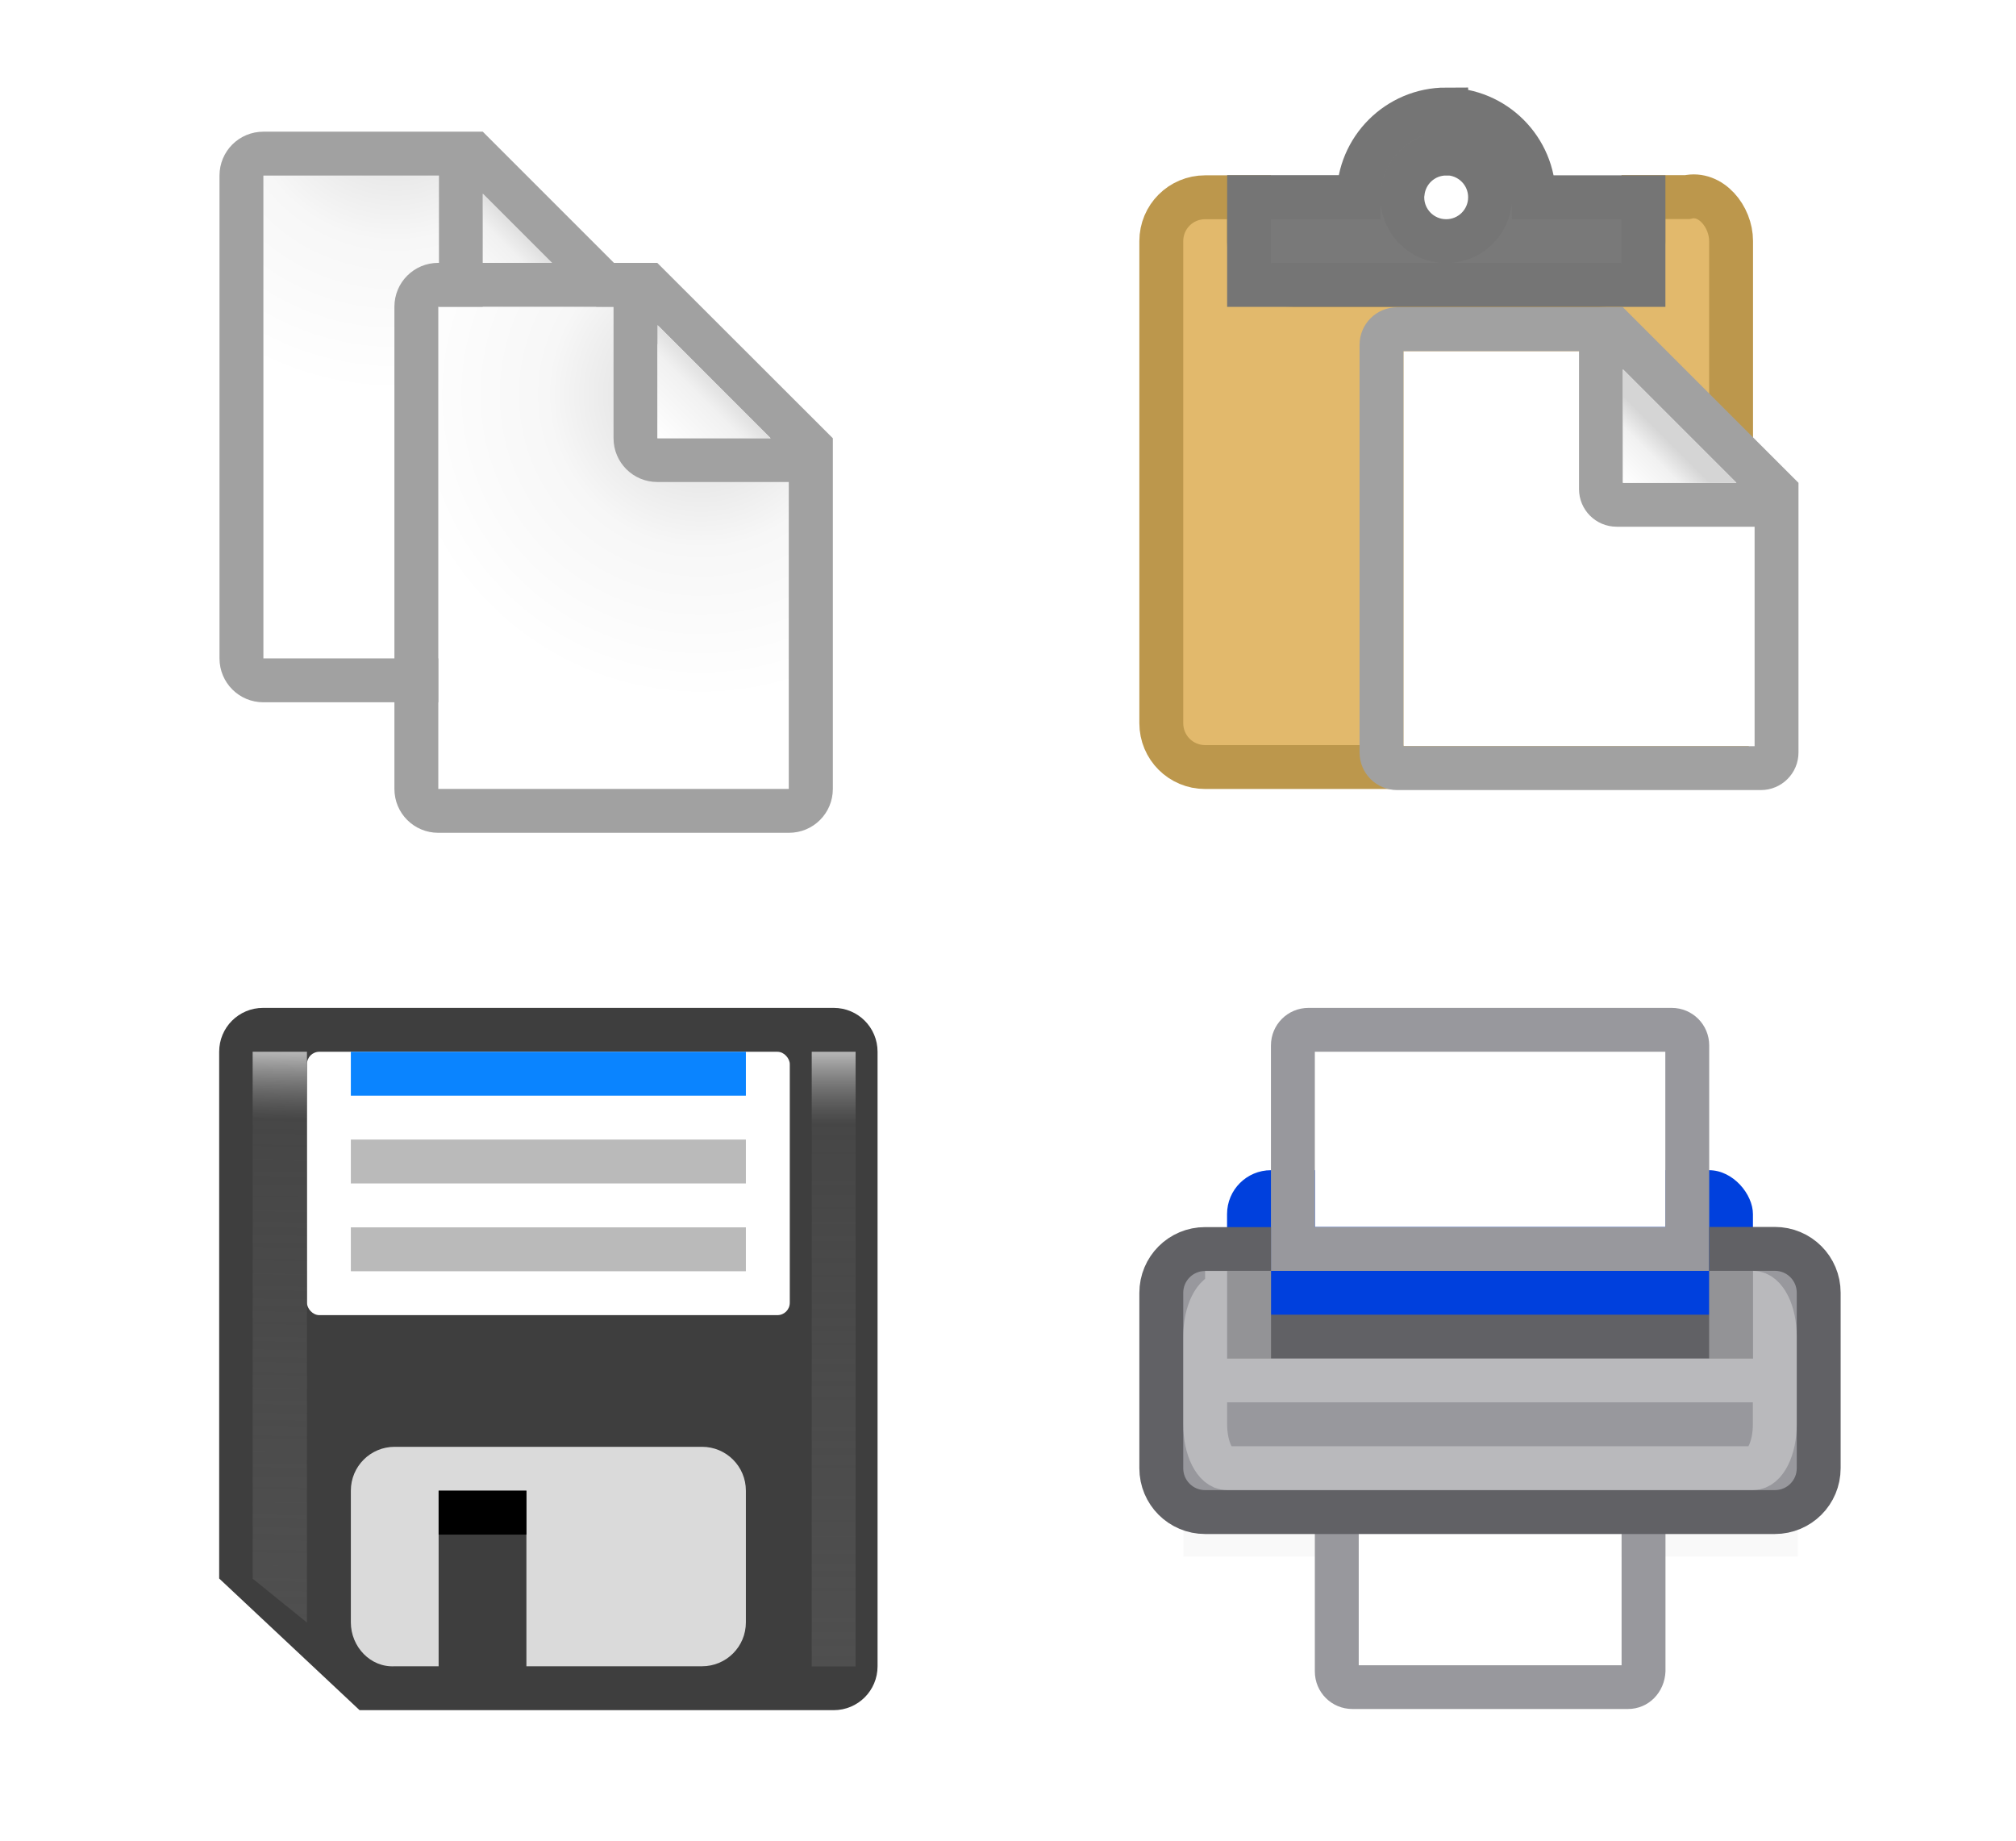 <?xml version="1.0" encoding="UTF-8" standalone="no"?>
<!-- Created with Inkscape (http://www.inkscape.org/) -->

<svg
   width="46"
   height="42"
   viewBox="0 0 12.171 11.113"
   version="1.1"
   id="svg5"
   inkscape:version="1.2.2 (1:1.2.2+202212051552+b0a8486541)"
   sodipodi:docname="Sukapura-Theme.svg"
   inkscape:export-filename="../../Sukapura-IconSet/icons/Sukapura-Theme.png"
   inkscape:export-xdpi="95"
   inkscape:export-ydpi="95"
   xmlns:inkscape="http://www.inkscape.org/namespaces/inkscape"
   xmlns:sodipodi="http://sodipodi.sourceforge.net/DTD/sodipodi-0.dtd"
   xmlns:xlink="http://www.w3.org/1999/xlink"
   xmlns="http://www.w3.org/2000/svg"
   xmlns:svg="http://www.w3.org/2000/svg">
  <sodipodi:namedview
     id="namedview7"
     pagecolor="#ffffff"
     bordercolor="#111111"
     borderopacity="1"
     inkscape:showpageshadow="0"
     inkscape:pageopacity="0"
     inkscape:pagecheckerboard="1"
     inkscape:deskcolor="#d1d1d1"
     inkscape:document-units="mm"
     showgrid="true"
     inkscape:zoom="10.59046"
     inkscape:cx="7.4595437"
     inkscape:cy="21.151111"
     inkscape:window-width="1920"
     inkscape:window-height="1010"
     inkscape:window-x="0"
     inkscape:window-y="0"
     inkscape:window-maximized="1"
     inkscape:current-layer="layer1">
    <inkscape:grid
       type="xygrid"
       id="grid132" />
  </sodipodi:namedview>
  <defs
     id="defs2">
    <linearGradient
       id="a"
       gradientUnits="userSpaceOnUse"
       x1="11"
       x2="12.359"
       y1="7"
       y2="5.69">
      <stop
         offset="0"
         stop-color="#1c1c1e"
         id="stop134" />
      <stop
         offset=".64"
         stop-color="#2c2c2e"
         id="stop136" />
      <stop
         offset="1"
         stop-color="#3a3a3c"
         id="stop138" />
    </linearGradient>
    <radialGradient
       id="b"
       cx="13"
       cy="6.227"
       gradientTransform="matrix(1.75,0,0,1.75,-9.75,-5.898)"
       gradientUnits="userSpaceOnUse"
       r="4">
      <stop
         offset="0"
         stop-color="#d7d7d7"
         id="stop141" />
      <stop
         offset=".5"
         stop-color="#2c2c2e"
         id="stop143" />
      <stop
         offset="1"
         stop-color="#1c1c1e"
         id="stop145" />
    </radialGradient>
    <radialGradient
       id="radialGradient409"
       cx="13"
       cy="6.227"
       gradientTransform="matrix(1.75,0,0,1.75,-9.75,-5.898)"
       gradientUnits="userSpaceOnUse"
       r="4">
      <stop
         offset="0"
         stop-color="#d7d7d7"
         id="stop403" />
      <stop
         offset=".5"
         stop-color="#2c2c2e"
         id="stop405" />
      <stop
         offset="1"
         stop-color="#1c1c1e"
         id="stop407" />
    </radialGradient>
    <radialGradient
       id="b-3"
       cx="21"
       cy="8.6"
       gradientTransform="matrix(1.75,1e-7,-1e-7,1.75,-35.75,-8.05)"
       gradientUnits="userSpaceOnUse"
       r="4">
      <stop
         offset="0"
         stop-color="#d7d7d7"
         id="stop653" />
      <stop
         offset=".5"
         stop-color="#2c2c2e"
         id="stop655" />
      <stop
         offset="1"
         stop-color="#1c1c1e"
         id="stop657" />
    </radialGradient>
    <linearGradient
       id="a-6"
       gradientUnits="userSpaceOnUse"
       x1="20"
       x2="21.359"
       y1="9"
       y2="7.69"
       gradientTransform="translate(-20,-1)">
      <stop
         offset="0"
         stop-color="#1c1c1e"
         id="stop646" />
      <stop
         offset=".64"
         stop-color="#2c2c2e"
         id="stop648" />
      <stop
         offset="1"
         stop-color="#3a3a3c"
         id="stop650" />
    </linearGradient>
    <linearGradient
       id="c"
       gradientUnits="userSpaceOnUse"
       x1="13"
       x2="13"
       y1="6"
       y2="20"
       gradientTransform="scale(0.265)">
      <stop
         offset="0"
         stop-color="#1c1c1e"
         id="stop660" />
      <stop
         offset="0"
         stop-color="#1c1c1e"
         stop-opacity=".055"
         id="stop662" />
      <stop
         offset="1"
         stop-color="#1c1c1e"
         stop-opacity=".247"
         id="stop664" />
      <stop
         offset="1"
         stop-color="#1c1c1e"
         stop-opacity=".482"
         id="stop666" />
    </linearGradient>
    <radialGradient
       id="a-7"
       cx="21"
       cy="8.6"
       gradientTransform="matrix(1.75,1e-7,-1e-7,1.75,-40.75,-8.05)"
       gradientUnits="userSpaceOnUse"
       r="4">
      <stop
         offset="0"
         stop-color="#d7d7d7"
         id="stop958" />
      <stop
         offset=".5"
         stop-color="#2c2c2e"
         id="stop960" />
      <stop
         offset="1"
         stop-color="#1c1c1e"
         id="stop962" />
    </radialGradient>
    <linearGradient
       id="b-5"
       gradientUnits="userSpaceOnUse"
       x1="20"
       x2="21.359"
       y1="10"
       y2="8.69"
       gradientTransform="translate(-25,-2)">
      <stop
         offset="0"
         stop-color="#1c1c1e"
         id="stop965" />
      <stop
         offset=".64"
         stop-color="#2c2c2e"
         id="stop967" />
      <stop
         offset="1"
         stop-color="#3a3a3c"
         id="stop969" />
    </linearGradient>
    <linearGradient
       id="c-9"
       gradientUnits="userSpaceOnUse"
       x1="9.5"
       x2="9.5"
       y1="7"
       y2="10"
       gradientTransform="scale(0.265)">
      <stop
         offset="0"
         stop-color="#1c1c1e"
         id="stop1230" />
      <stop
         offset=".083"
         stop-color="#1c1c1e"
         stop-opacity=".055"
         id="stop1232" />
      <stop
         offset="1"
         stop-color="#1c1c1e"
         stop-opacity=".247"
         id="stop1234" />
      <stop
         offset="1"
         stop-color="#1c1c1e"
         stop-opacity=".482"
         id="stop1236" />
    </linearGradient>
    <linearGradient
       id="b-1"
       gradientUnits="userSpaceOnUse"
       x1="-18.557"
       x2="-18.35"
       y1="4.032"
       y2="0.245"
       gradientTransform="scale(0.265)">
      <stop
         offset="0"
         stop-color="#0040dd"
         id="stop1225" />
      <stop
         offset="1"
         stop-color="#0a84ff"
         id="stop1227" />
    </linearGradient>
    <filter
       id="a-2"
       color-interpolation-filters="sRGB"
       height="1.686"
       width="1.125"
       x="-0.063"
       y="-0.343">
      <feGaussianBlur
         stdDeviation=".366"
         id="feGaussianBlur1222" />
    </filter>
    <linearGradient
       id="c-7"
       gradientUnits="userSpaceOnUse"
       x1="9"
       x2="9"
       y1="15"
       y2="10"
       gradientTransform="translate(-5,-23)">
      <stop
         offset="0"
         stop-color="#3a3a3c"
         id="stop2845" />
      <stop
         offset=".5"
         stop-color="#1c1c1e"
         id="stop2847" />
      <stop
         offset="1"
         stop-color="#1c1c1e"
         id="stop2849" />
    </linearGradient>
    <linearGradient
       id="a-0"
       gradientUnits="userSpaceOnUse"
       x1="15"
       x2="15"
       y1="18"
       y2="1">
      <stop
         offset="0"
         stop-color="#4f4f4f"
         id="stop2835" />
      <stop
         offset=".882"
         stop-color="#4f4f4f"
         stop-opacity=".498"
         id="stop2837" />
      <stop
         offset="1"
         stop-color="#b7b7b7"
         id="stop2839" />
    </linearGradient>
    <filter
       id="b-9"
       color-interpolation-filters="sRGB"
       height="1.076"
       width="2.278"
       x="-0.639"
       y="-0.038">
      <feGaussianBlur
         stdDeviation=".266"
         id="feGaussianBlur2842" />
    </filter>
    <filter
       id="filter3023"
       color-interpolation-filters="sRGB"
       height="1.076"
       width="2.278"
       x="-0.639"
       y="-0.038">
      <feGaussianBlur
         stdDeviation=".266"
         id="feGaussianBlur3021" />
    </filter>
    <linearGradient
       id="c-3"
       gradientUnits="userSpaceOnUse"
       x1="9"
       x2="9"
       y1="15"
       y2="10"
       gradientTransform="translate(-5,-23)">
      <stop
         offset="0"
         stop-color="#dadada"
         id="stop3472" />
      <stop
         offset=".5"
         stop-color="#fff"
         id="stop3474" />
      <stop
         offset="1"
         stop-color="#fff"
         id="stop3476" />
    </linearGradient>
    <filter
       id="b-6"
       color-interpolation-filters="sRGB"
       height="1.076"
       width="2.278"
       x="-0.639"
       y="-0.038">
      <feGaussianBlur
         stdDeviation=".266"
         id="feGaussianBlur3469" />
    </filter>
    <filter
       id="filter3650"
       color-interpolation-filters="sRGB"
       height="1.076"
       width="2.278"
       x="-0.639"
       y="-0.038">
      <feGaussianBlur
         stdDeviation=".266"
         id="feGaussianBlur3648" />
    </filter>
    <linearGradient
       id="c-3-2"
       gradientUnits="userSpaceOnUse"
       x1="9"
       x2="9"
       y1="15"
       y2="10"
       gradientTransform="translate(-5,-23)">
      <stop
         offset="0"
         stop-color="#dadada"
         id="stop3472-6" />
      <stop
         offset=".5"
         stop-color="#fff"
         id="stop3474-1" />
      <stop
         offset="1"
         stop-color="#fff"
         id="stop3476-8" />
    </linearGradient>
    <linearGradient
       inkscape:collect="always"
       xlink:href="#a-0"
       id="linearGradient3822"
       gradientUnits="userSpaceOnUse"
       x1="20.237"
       y1="47.286"
       x2="20.619"
       y2="30.571"
       gradientTransform="translate(-5,-29.571)" />
    <filter
       id="b-6-0"
       color-interpolation-filters="sRGB"
       height="1.076"
       width="2.278"
       x="-0.639"
       y="-0.038">
      <feGaussianBlur
         stdDeviation=".266"
         id="feGaussianBlur3469-2" />
    </filter>
    <filter
       id="filter3863"
       color-interpolation-filters="sRGB"
       height="1.076"
       width="2.278"
       x="-0.639"
       y="-0.038">
      <feGaussianBlur
         stdDeviation=".266"
         id="feGaussianBlur3861" />
    </filter>
    <linearGradient
       inkscape:collect="always"
       xlink:href="#a-0"
       id="linearGradient4031"
       gradientUnits="userSpaceOnUse"
       gradientTransform="translate(-5,-29.571)"
       x1="19.5"
       y1="48.571"
       x2="19.5"
       y2="30.571" />
    <linearGradient
       id="c-37"
       gradientUnits="userSpaceOnUse"
       x1="9.5"
       x2="9.5"
       y1="7"
       y2="10"
       gradientTransform="scale(0.265)">
      <stop
         offset="0"
         stop-color="#fff"
         id="stop4124" />
      <stop
         offset=".083"
         stop-color="#fff"
         stop-opacity=".055"
         id="stop4126" />
      <stop
         offset="1"
         stop-color="#fff"
         stop-opacity=".247"
         id="stop4128" />
      <stop
         offset="1"
         stop-color="#fff"
         stop-opacity=".482"
         id="stop4130" />
    </linearGradient>
    <linearGradient
       id="b-59"
       gradientUnits="userSpaceOnUse"
       x1="-18.557"
       x2="-18.35"
       y1="4.032"
       y2="0.245"
       gradientTransform="scale(0.265)">
      <stop
         offset="0"
         stop-color="#0040dd"
         id="stop4119" />
      <stop
         offset="1"
         stop-color="#0a84ff"
         id="stop4121" />
    </linearGradient>
    <filter
       id="a-22"
       color-interpolation-filters="sRGB"
       height="1.686"
       width="1.125"
       x="-0.063"
       y="-0.343">
      <feGaussianBlur
         stdDeviation=".366"
         id="feGaussianBlur4116" />
    </filter>
    <linearGradient
       id="c-37-8"
       gradientUnits="userSpaceOnUse"
       x1="9.5"
       x2="9.5"
       y1="7"
       y2="10"
       gradientTransform="scale(0.265)">
      <stop
         offset="0"
         stop-color="#fff"
         id="stop4124-9" />
      <stop
         offset=".083"
         stop-color="#fff"
         stop-opacity=".055"
         id="stop4126-7" />
      <stop
         offset="1"
         stop-color="#fff"
         stop-opacity=".247"
         id="stop4128-3" />
      <stop
         offset="1"
         stop-color="#fff"
         stop-opacity=".482"
         id="stop4130-6" />
    </linearGradient>
    <linearGradient
       id="b-59-1"
       gradientUnits="userSpaceOnUse"
       x1="-18.557"
       x2="-18.35"
       y1="4.032"
       y2="0.245"
       gradientTransform="scale(0.265)">
      <stop
         offset="0"
         stop-color="#0040dd"
         id="stop4119-2" />
      <stop
         offset="1"
         stop-color="#0a84ff"
         id="stop4121-9" />
    </linearGradient>
    <filter
       id="a-22-3"
       color-interpolation-filters="sRGB"
       height="1.686"
       width="1.125"
       x="-0.063"
       y="-0.343">
      <feGaussianBlur
         stdDeviation=".366"
         id="feGaussianBlur4116-1" />
    </filter>
    <radialGradient
       id="a-9"
       cx="21"
       cy="8.6"
       gradientTransform="matrix(1.75,1e-7,-1e-7,1.75,-40.75,-8.05)"
       gradientUnits="userSpaceOnUse"
       r="4">
      <stop
         offset="0"
         stop-color="#d7d7d7"
         id="stop4724" />
      <stop
         offset=".5"
         stop-color="#f7f7f7"
         id="stop4726" />
      <stop
         offset="1"
         stop-color="#fff"
         id="stop4728" />
    </radialGradient>
    <linearGradient
       id="b-4"
       gradientUnits="userSpaceOnUse"
       x1="20"
       x2="21.359"
       y1="10"
       y2="8.69"
       gradientTransform="translate(-25,-2)">
      <stop
         offset="0"
         stop-color="#fff"
         id="stop4731" />
      <stop
         offset=".64"
         stop-color="#f1f1f1"
         id="stop4733" />
      <stop
         offset="1"
         stop-color="#d5d5d5"
         id="stop4735" />
    </linearGradient>
    <radialGradient
       id="a-9-7"
       cx="21"
       cy="8.6"
       gradientTransform="matrix(1.75,1e-7,-1e-7,1.75,-40.75,-8.05)"
       gradientUnits="userSpaceOnUse"
       r="4">
      <stop
         offset="0"
         stop-color="#d7d7d7"
         id="stop4724-8" />
      <stop
         offset=".5"
         stop-color="#f7f7f7"
         id="stop4726-4" />
      <stop
         offset="1"
         stop-color="#fff"
         id="stop4728-5" />
    </radialGradient>
    <linearGradient
       id="b-4-0"
       gradientUnits="userSpaceOnUse"
       x1="45"
       x2="46"
       y1="12"
       y2="11"
       gradientTransform="translate(-25,-2)">
      <stop
         offset="0"
         stop-color="#fff"
         id="stop4731-3" />
      <stop
         offset=".64"
         stop-color="#f1f1f1"
         id="stop4733-6" />
      <stop
         offset="1"
         stop-color="#d5d5d5"
         id="stop4735-1" />
    </linearGradient>
    <linearGradient
       id="a-06"
       gradientUnits="userSpaceOnUse"
       x1="11"
       x2="12.359"
       y1="7"
       y2="5.69">
      <stop
         offset="0"
         stop-color="#fff"
         id="stop5103" />
      <stop
         offset=".64"
         stop-color="#f1f1f1"
         id="stop5105" />
      <stop
         offset="1"
         stop-color="#d5d5d5"
         id="stop5107" />
    </linearGradient>
    <radialGradient
       id="b-32"
       cx="13"
       cy="6.227"
       gradientTransform="matrix(1.75,0,0,1.75,-9.75,-5.898)"
       gradientUnits="userSpaceOnUse"
       r="4">
      <stop
         offset="0"
         stop-color="#d7d7d7"
         id="stop5110" />
      <stop
         offset=".5"
         stop-color="#f7f7f7"
         id="stop5112" />
      <stop
         offset="1"
         stop-color="#fff"
         id="stop5114" />
    </radialGradient>
    <radialGradient
       id="radialGradient5274"
       cx="13"
       cy="6.227"
       gradientTransform="matrix(1.75,0,0,1.75,-9.75,-5.898)"
       gradientUnits="userSpaceOnUse"
       r="4">
      <stop
         offset="0"
         stop-color="#d7d7d7"
         id="stop5268" />
      <stop
         offset=".5"
         stop-color="#f7f7f7"
         id="stop5270" />
      <stop
         offset="1"
         stop-color="#fff"
         id="stop5272" />
    </radialGradient>
    <linearGradient
       inkscape:collect="always"
       xlink:href="#a-06"
       id="linearGradient5295"
       gradientUnits="userSpaceOnUse"
       x1="15"
       y1="10"
       x2="16.5"
       y2="8.5"
       gradientTransform="scale(0.265)" />
    <radialGradient
       inkscape:collect="always"
       xlink:href="#b-32-5"
       id="radialGradient5297"
       gradientUnits="userSpaceOnUse"
       gradientTransform="matrix(0.463,0,0,0.463,-2.58,-1.56)"
       cx="14.714"
       cy="8.513"
       r="4"
       fx="14.714"
       fy="8.513" />
    <radialGradient
       id="b-32-5"
       cx="13"
       cy="6.227"
       gradientTransform="matrix(1.75,0,0,1.75,-9.75,-5.898)"
       gradientUnits="userSpaceOnUse"
       r="4">
      <stop
         offset="0"
         stop-color="#d7d7d7"
         id="stop5110-5" />
      <stop
         offset=".5"
         stop-color="#f7f7f7"
         id="stop5112-4" />
      <stop
         offset="1"
         stop-color="#fff"
         id="stop5114-7" />
    </radialGradient>
    <radialGradient
       inkscape:collect="always"
       xlink:href="#b-32-5"
       id="radialGradient5293"
       gradientUnits="userSpaceOnUse"
       gradientTransform="matrix(1.75,0,0,1.75,-13.75,-8.898)"
       cx="13"
       cy="6.227"
       r="4" />
    <radialGradient
       id="radialGradient5480"
       cx="13"
       cy="6.227"
       gradientTransform="matrix(1.75,0,0,1.75,-9.75,-5.898)"
       gradientUnits="userSpaceOnUse"
       r="4">
      <stop
         offset="0"
         stop-color="#d7d7d7"
         id="stop5474" />
      <stop
         offset=".5"
         stop-color="#f7f7f7"
         id="stop5476" />
      <stop
         offset="1"
         stop-color="#fff"
         id="stop5478" />
    </radialGradient>
    <linearGradient
       inkscape:collect="always"
       xlink:href="#a-06"
       id="linearGradient5448"
       gradientUnits="userSpaceOnUse"
       x1="15"
       y1="10"
       x2="16.5"
       y2="8.5"
       gradientTransform="translate(-4,-3)" />
  </defs>
  <g
     inkscape:label="Lapis 1"
     inkscape:groupmode="layer"
     id="layer1">
    <path
       id="rect1672"
       style="fill:#ffffff;stroke:#000000;stroke-width:1.323;stroke-opacity:0;fill-opacity:1"
       d="M 0.265,0 H 11.906 c 0.147,0 0.265,0.118 0.265,0.265 V 10.848 c 0,0.147 -0.118,0.265 -0.265,0.265 H 0.265 C 0.118,11.113 0,10.994 0,10.848 V 0.265 C 0,0.118 0.118,0 0.265,0 Z" />
    <g
       transform="matrix(0.265,0,0,0.265,1.058,6.085)"
       id="g3499">
      <path
         d="m 2,2.2e-7 c -0.554,1e-8 -1,0.446 -1,1 V 13 l 3.199,3 H 15 c 0.554,0 1,-0.446 1,-1 V 1 C 16,0.446 15.554,0 15,0 Z"
         fill="#3e3e3e"
         id="path3479" />
      <g
         fill="#ffffff"
         id="g3485">
        <rect
           height="6"
           ry="0.281"
           width="11"
           x="3"
           y="1"
           id="rect3481" />
        <path
           d="m 5,10 c -0.554,0 -1,0.446 -1,1 v 3 c 0,0.554 0.447,1.032 1,1 h 1 v -4 h 2 v 4 h 4 c 0.554,0 1,-0.446 1,-1 v -3 c 0,-0.554 -0.446,-1 -1,-1 z"
           fill="url(#c)"
           id="path3483"
           style="fill:url(#c-3-2)" />
      </g>
      <path
         d="m 6,11 h 2 v 1 H 6 Z"
         id="path3487" />
      <path
         d="m 14,1 h 1 v 18 h -1 z"
         fill="url(#a)"
         filter="url(#b)"
         transform="matrix(1,0,0,0.778,0.5,0.222)"
         id="path3489"
         style="fill:url(#linearGradient4031);filter:url(#b-6-0)" />
      <path
         d="m 15,1 h 1.237 V 17.714 L 15,16.429 Z"
         fill="url(#a)"
         filter="url(#b)"
         transform="matrix(1,0,0,0.778,-13.237,0.222)"
         id="path3491"
         style="fill:url(#linearGradient3822);filter:url(#b-6-0)" />
      <path
         d="m 4,5 h 9 V 6 H 4 Z"
         fill="#bababa"
         id="path3493" />
      <path
         d="m 4,3 h 9 V 4 H 4 Z"
         fill="#bababa"
         id="path3495" />
      <path
         d="m 4,1 h 9 V 2 H 4 Z"
         fill="#0a84ff"
         id="path3497" />
    </g>
    <path
       d="M 1,9.941 H 15 V 12.5 H 1 Z"
       filter="url(#a)"
       opacity="0.15"
       stroke-width="1.015"
       id="path4133"
       style="filter:url(#a-22-3)"
       transform="matrix(0.265,0,0,0.265,6.879,6.085)" />
    <rect
       fill="url(#b)"
       height="1.137"
       ry="0.265"
       width="3.175"
       x="7.408"
       y="7.065"
       id="rect4135"
       style="fill:url(#b-59-1);stroke-width:0.265" />
    <path
       d="m 8.202,8.996 v 1.058 h 1.587 V 8.996 Z"
       fill="#ffffff"
       fill-rule="evenodd"
       id="path4137"
       style="stroke-width:0.265" />
    <path
       d="m 7.938,9.26 v 0.831 c 0,0.126 0.101,0.227 0.227,0.227 h 1.663 c 0.126,0 0.222,-0.101 0.227,-0.227 V 9.26 H 9.79 v 0.794 h -1.587 v -0.794 z"
       fill="#98989d"
       id="path4139"
       style="stroke-width:0.265" />
    <path
       d="m 7.938,6.35 v 1.058 h 2.117 V 6.35 Z"
       fill="#ffffff"
       fill-rule="evenodd"
       id="path4141"
       style="stroke-width:0.265" />
    <path
       d="m 10.319,8.731 h 0.529 V 8.996 H 10.319 Z"
       fill="#ffffff"
       id="path4143"
       style="stroke-width:0.265" />
    <path
       d="m 7.9,6.085 c -0.126,0 -0.227,0.101 -0.227,0.227 V 7.673 H 7.938 10.054 10.319 V 6.312 c 0,-0.126 -0.101,-0.227 -0.227,-0.227 z m 0.038,0.265 H 10.054 V 7.408 H 7.938 Z"
       fill="#98989d"
       id="path4145"
       style="stroke-width:0.265" />
    <path
       d="m 7.276,7.541 c -0.147,0 -0.265,0.118 -0.265,0.265 V 8.864 c 0,0.147 0.118,0.265 0.265,0.265 h 0.529 0.265 1.984 0.661 c 0.147,0 0.265,-0.118 0.265,-0.265 V 7.805 c 0,-0.147 -0.118,-0.265 -0.265,-0.265 H 10.451 V 8.07 H 10.319 7.805 7.541 V 7.541 Z"
       fill="#98989d"
       stroke="#616165"
       id="path4147"
       style="stroke-width:0.265" />
    <path
       d="M 7.408,7.805 H 7.541 v 0.529 h 2.91 V 7.805 h 0.132 c 0.073,0 0.132,0.118 0.132,0.265 v 0.529 c 0,0.147 -0.059,0.265 -0.132,0.265 H 7.408 c -0.073,0 -0.132,-0.118 -0.132,-0.265 V 8.07 c 0,-0.147 0.059,-0.265 0.132,-0.265 z"
       fill="none"
       stroke="url(#c)"
       stroke-opacity="0.658"
       id="path4149"
       style="stroke:url(#c-37-8);stroke-width:0.265" />
    <path
       d="m 7.276,1.191 c -0.147,0 -0.265,0.118 -0.265,0.265 V 4.366 c 0,0.147 0.118,0.265 0.265,0.265 h 2.91 c 0.147,0 0.265,-0.118 0.265,-0.265 V 1.455 c 0,-0.147 -0.122,-0.298 -0.265,-0.265 H 9.922 v 0.265 c 0,0.147 -0.118,0.265 -0.265,0.265 H 7.805 c -0.147,0 -0.263,-0.118 -0.265,-0.265 V 1.191 Z"
       fill="#e2b96c"
       stroke="#bc974c"
       id="path4738"
       style="stroke-width:0.265" />
    <path
       d="m 8.731,0.661 c -0.292,0 -0.529,0.237 -0.529,0.529 H 7.541 V 1.72 H 8.731 9.922 V 1.191 H 9.26 c 0,-0.292 -0.237,-0.529 -0.529,-0.529 z m 0,0.265 c 0.146,0 0.265,0.118 0.265,0.265 0,0.146 -0.118,0.265 -0.265,0.265 -0.146,0 -0.265,-0.118 -0.265,-0.265 7.79e-5,-0.009 5.953e-4,-0.018 0.002,-0.026 0.014,-0.135 0.127,-0.238 0.263,-0.238 z"
       fill="#797979"
       stroke="#757575"
       id="path4740"
       style="stroke-width:0.265" />
    <g
       transform="matrix(0.265,0,0,0.265,4.498,0.265)"
       id="g4748">
      <path
         d="m 15,16 h 8 V 11 10 L 20,7 h -5 z"
         fill="url(#a)"
         fill-rule="evenodd"
         id="path4742"
         style="fill:url(#a-9-7)" />
      <path
         d="M 14.857,6 C 14.383,6 14,6.383 14,6.857 V 16.143 C 14,16.617 14.383,17 14.857,17 h 8.285 C 23.617,17 24,16.617 24,16.143 V 10 L 23,9 21,7 20,6 Z M 15,7 h 4 v 3.143 C 19,10.617 19.383,11 19.857,11 H 23 v 5 H 15 Z M 20,7.414 22.586,10 H 20 Z"
         fill="#a1a1a1"
         id="path4744" />
      <path
         d="M 20,7.414 22.586,10 H 20 Z"
         fill="url(#b)"
         id="path4746"
         style="fill:url(#b-4-0)" />
    </g>
    <g
       transform="scale(0.265)"
       id="g5123">
      <path
         d="m 6,4 h 4 l 4,3.382 V 15 H 6 Z"
         fill="url(#b)"
         id="path5117"
         style="fill:url(#radialGradient5293)" />
      <path
         d="M 6,3 C 5.446,3 5,3.446 5,4 v 11 c 0,0.554 0.446,1 1,1 h 8 c 0.554,0 1,-0.446 1,-1 V 7.002 L 10.998,3 Z m 0,1 h 4 V 7.002 C 10,7.555 10.445,8 10.998,8 H 14 v 7 H 6 Z M 11,4.416 13.584,7 H 11 Z"
         fill="#a1a1a1"
         id="path5119" />
      <path
         d="m 11,4.414 2.586,2.586 H 11 Z"
         fill="url(#a)"
         id="path5121"
         style="fill:url(#linearGradient5448)" />
    </g>
    <path
       d="M 2.646,1.852 H 3.704 L 4.762,2.747 V 4.763 H 2.646 Z"
       fill="url(#b)"
       id="path5125"
       style="fill:url(#radialGradient5297);stroke-width:0.265" />
    <path
       d="m 2.646,1.587 c -0.147,0 -0.265,0.118 -0.265,0.265 V 4.763 c 0,0.147 0.118,0.265 0.265,0.265 h 2.117 c 0.147,0 0.265,-0.118 0.265,-0.265 V 2.646 L 3.968,1.587 Z m 0,0.265 h 1.058 v 0.794 c 0,0.146 0.118,0.264 0.264,0.264 H 4.762 V 4.763 H 2.646 Z M 3.969,1.962 4.652,2.646 H 3.969 Z"
       fill="#a1a1a1"
       id="path5127"
       style="stroke-width:0.265" />
    <path
       d="M 3.969,1.962 4.653,2.646 H 3.969 Z"
       fill="url(#a)"
       id="path5129"
       style="fill:url(#linearGradient5295);stroke-width:0.265" />
  </g>
</svg>
